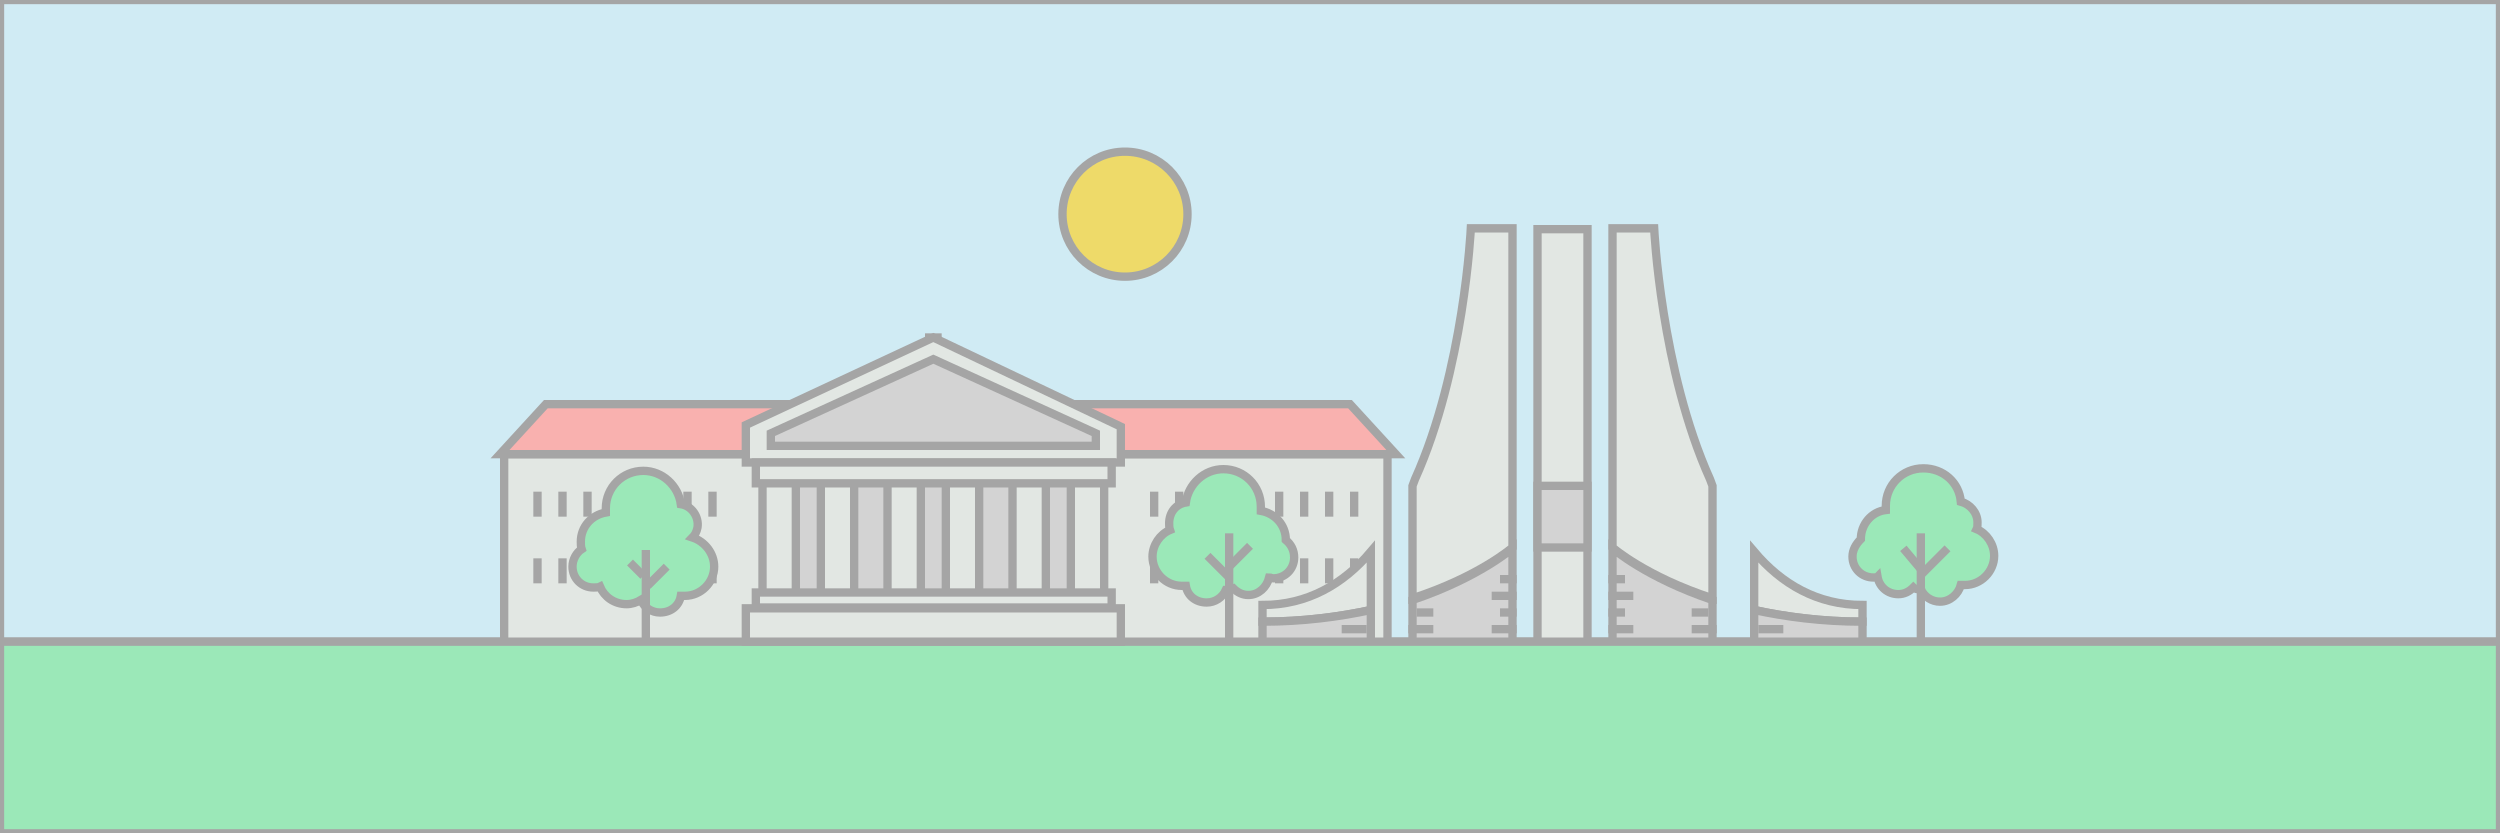 <?xml version="1.0" encoding="utf-8"?>
<!-- Generator: Adobe Illustrator 19.0.1, SVG Export Plug-In . SVG Version: 6.00 Build 0)  -->
<svg version="1.1" id="Layer_1" xmlns="http://www.w3.org/2000/svg" xmlns:xlink="http://www.w3.org/1999/xlink" x="0px" y="0px"
	 viewBox="0 0 300 100" style="enable-background:new 0 0 300 100;" xml:space="preserve">
<style type="text/css">
	.st0{fill:#D0EBF4;stroke:#A5A5A5;stroke-miterlimit:10;}
	.st1{fill:#E2E7E3;stroke:#A5A5A5;stroke-miterlimit:10;}
	.st2{fill:#D3D3D3;stroke:#A5A5A5;stroke-miterlimit:10;}
	.st3{fill:none;stroke:#A5A5A5;stroke-miterlimit:10;}
	.st4{fill:#F9B1AF;stroke:#A5A5A5;stroke-miterlimit:10;}
	.st5{fill:#9BE8B8;stroke:#A5A5A5;stroke-miterlimit:10;}
	.st6{fill:#D0EBF4;stroke:#A5A5A5;stroke-width:2;stroke-miterlimit:10;}
	.st7{fill:#EEDA69;stroke:#A5A5A5;stroke-miterlimit:10;}
</style>
<rect id="XMLID_42_" class="st0" width="300" height="77"/>
<rect id="XMLID_63_" x="129.5" y="54.5" class="st1" width="37" height="23"/>
<line id="XMLID_102_" class="st1" x1="141.5" y1="59" x2="141.5" y2="62"/>
<line id="XMLID_101_" class="st1" x1="144.5" y1="59" x2="144.5" y2="62"/>
<line id="XMLID_100_" class="st1" x1="147.5" y1="59" x2="147.5" y2="62"/>
<line id="XMLID_99_" class="st1" x1="150.5" y1="59" x2="150.5" y2="62"/>
<line id="XMLID_98_" class="st1" x1="153.5" y1="59" x2="153.5" y2="62"/>
<line id="XMLID_97_" class="st1" x1="156.5" y1="59" x2="156.5" y2="62"/>
<line id="XMLID_96_" class="st1" x1="159.5" y1="59" x2="159.5" y2="62"/>
<line id="XMLID_95_" class="st1" x1="162.5" y1="59" x2="162.5" y2="62"/>
<line id="XMLID_94_" class="st1" x1="141.5" y1="67" x2="141.5" y2="70"/>
<line id="XMLID_93_" class="st1" x1="144.5" y1="67" x2="144.5" y2="70"/>
<line id="XMLID_92_" class="st1" x1="147.5" y1="67" x2="147.5" y2="70"/>
<line id="XMLID_91_" class="st1" x1="150.5" y1="67" x2="150.5" y2="70"/>
<line id="XMLID_90_" class="st1" x1="153.5" y1="67" x2="153.5" y2="70"/>
<line id="XMLID_89_" class="st1" x1="156.5" y1="67" x2="156.5" y2="70"/>
<line id="XMLID_88_" class="st1" x1="159.5" y1="67" x2="159.5" y2="70"/>
<line id="XMLID_87_" class="st1" x1="162.5" y1="67" x2="162.5" y2="70"/>
<path id="XMLID_12_" class="st1" d="M181.5,27.5v38.2c0,0-4,3.5-12,6.1V58.3c0.1-0.3,0.2-0.5,0.3-0.8c5.9-13.1,6.7-30.1,6.7-30.1
	H181.5z"/>
<path id="XMLID_14_" class="st1" d="M164.5,66.2v7c-3.7,0.8-8.1,1.4-13,1.4v-2C156.9,72.6,161.2,70.1,164.5,66.2z"/>
<path id="XMLID_13_" class="st2" d="M181.5,65.8v11.8h-12v-5.6C177.5,69.3,181.5,65.8,181.5,65.8z"/>
<path id="XMLID_15_" class="st2" d="M164.5,73.2v4.3h-13v-2.9C156.4,74.6,160.8,74,164.5,73.2z"/>
<path id="XMLID_4_" class="st1" d="M193.5,27.5v38.2c0,0,4,3.5,12,6.1V58.3c-0.1-0.3-0.2-0.5-0.3-0.8c-5.9-13.1-6.7-30.1-6.7-30.1
	H193.5z"/>
<path id="XMLID_3_" class="st1" d="M210.5,66.2v7c3.7,0.8,8.1,1.4,13,1.4v-2C218.1,72.6,213.8,70.1,210.5,66.2z"/>
<path id="XMLID_2_" class="st2" d="M193.5,65.8v11.8h12v-5.6C197.5,69.3,193.5,65.8,193.5,65.8z"/>
<path id="XMLID_1_" class="st2" d="M210.5,73.2v4.3h13v-2.9C218.6,74.6,214.2,74,210.5,73.2z"/>
<rect id="XMLID_7_" x="184.5" y="27.5" class="st1" width="6" height="50"/>
<rect id="XMLID_8_" x="184.5" y="58.3" class="st2" width="6" height="7.4"/>
<line id="XMLID_104_" class="st1" x1="138.5" y1="67" x2="138.5" y2="70"/>
<line id="XMLID_21_" class="st3" x1="193" y1="69.5" x2="195" y2="69.5"/>
<line id="XMLID_22_" class="st3" x1="193" y1="71.5" x2="196" y2="71.5"/>
<rect id="XMLID_70_" x="60.5" y="54.5" class="st1" width="37" height="23"/>
<polygon id="XMLID_69_" class="st4" points="101.5,48.5 65.5,48.5 60,54.5 93.5,54.5 "/>
<line id="XMLID_23_" class="st3" x1="193" y1="73.5" x2="195" y2="73.5"/>
<line id="XMLID_24_" class="st3" x1="193" y1="75.5" x2="196" y2="75.5"/>
<rect id="XMLID_67_" x="93.5" y="56.8" class="st2" width="37" height="15.1"/>
<line id="XMLID_11_" class="st3" x1="203" y1="73.5" x2="205" y2="73.5"/>
<line id="XMLID_10_" class="st3" x1="203" y1="75.5" x2="206" y2="75.5"/>
<line id="XMLID_17_" class="st3" x1="211" y1="75.5" x2="214" y2="75.5"/>
<line id="XMLID_28_" class="st3" x1="182" y1="69.5" x2="180" y2="69.5"/>
<line id="XMLID_27_" class="st3" x1="182" y1="71.5" x2="179" y2="71.5"/>
<line id="XMLID_26_" class="st3" x1="182" y1="73.5" x2="180" y2="73.5"/>
<line id="XMLID_25_" class="st3" x1="182" y1="75.5" x2="179" y2="75.5"/>
<line id="XMLID_20_" class="st3" x1="172" y1="73.5" x2="170" y2="73.5"/>
<line id="XMLID_19_" class="st3" x1="172" y1="75.5" x2="169" y2="75.5"/>
<line id="XMLID_18_" class="st3" x1="164" y1="75.5" x2="161" y2="75.5"/>
<g id="XMLID_29_">
	<path id="XMLID_44_" class="st5" d="M154.3,64.8c0-1.8-1.3-3.2-3-3.5c0-0.2,0-0.4,0-0.5c0-2.5-2-4.5-4.5-4.5c-2.3,0-4.2,1.8-4.5,4
		c-1.2,0.2-2,1.2-2,2.5c0,0.3,0,0.5,0.1,0.8c-1.2,0.5-2.1,1.8-2.1,3.2c0,1.9,1.6,3.5,3.5,3.5c0.2,0,0.4,0,0.5,0c0.2,1.2,1.2,2,2.5,2
		c1,0,1.9-0.6,2.3-1.5c0,0,0.1,0,0.1,0c0.3,0,0.5-0.1,0.8-0.2c0.5,0.5,1.1,0.8,1.8,0.8c1.2,0,2.2-0.9,2.5-2.1c0.2,0,0.3,0.1,0.5,0.1
		c1.4,0,2.5-1.1,2.5-2.5C155.3,66,154.9,65.3,154.3,64.8z"/>
	<line id="XMLID_30_" class="st3" x1="147.5" y1="78" x2="147.5" y2="64"/>
	<line id="XMLID_31_" class="st3" x1="147.5" y1="68" x2="150" y2="65.5"/>
	<line id="XMLID_32_" class="st3" x1="147.5" y1="69.3" x2="144.9" y2="66.7"/>
</g>
<g id="XMLID_34_">
	<path id="XMLID_38_" class="st5" d="M222.3,66.8c0,1.4,1.1,2.5,2.5,2.5c0.2,0,0.4,0,0.5-0.1c0.2,1.2,1.2,2.1,2.5,2.1
		c0.7,0,1.3-0.3,1.8-0.8c0.2,0.2,0.5,0.2,0.8,0.2c0,0,0.1,0,0.1,0c0.4,0.9,1.3,1.5,2.3,1.5c1.2,0,2.2-0.9,2.5-2c0.2,0,0.4,0,0.5,0
		c1.9,0,3.5-1.6,3.5-3.5c0-1.4-0.9-2.7-2.1-3.2c0.1-0.2,0.1-0.5,0.1-0.8c0-1.2-0.9-2.2-2-2.5c-0.2-2.3-2.1-4-4.5-4
		c-2.5,0-4.5,2-4.5,4.5c0,0.2,0,0.4,0,0.5c-1.7,0.2-3,1.7-3,3.5C222.7,65.3,222.3,66,222.3,66.8z"/>
	<line id="XMLID_37_" class="st3" x1="230.5" y1="78" x2="230.5" y2="64"/>
	<line id="XMLID_36_" class="st3" x1="230.5" y1="69" x2="233.7" y2="65.8"/>
	<line id="XMLID_35_" class="st3" x1="230.5" y1="68.3" x2="228.4" y2="65.8"/>
</g>
<rect id="XMLID_33_" y="77" class="st5" width="300" height="23"/>
<polygon id="XMLID_62_" class="st4" points="126,48.5 162,48.5 167.5,54.5 134,54.5 "/>
<rect id="XMLID_45_" x="89.5" y="73" class="st1" width="45" height="4"/>
<polygon id="XMLID_52_" class="st1" points="134.5,51.2 112,40.5 89.5,51 89.5,55.5 134.5,55.5 "/>
<path id="XMLID_51_" class="st5" d="M134.5,52.2"/>
<path id="XMLID_49_" class="st5" d="M89.5,51.5"/>
<g id="XMLID_53_">
	<rect id="XMLID_46_" x="91.5" y="57.5" class="st1" width="4" height="14"/>
	<rect id="XMLID_59_" x="98.5" y="57.5" class="st1" width="4" height="14"/>
	<rect id="XMLID_58_" x="106.5" y="57.5" class="st1" width="4" height="14"/>
	<rect id="XMLID_48_" x="113.5" y="57.5" class="st1" width="4" height="14"/>
	<rect id="XMLID_47_" x="121.5" y="57.5" class="st1" width="4" height="14"/>
	<rect id="XMLID_5_" x="128.5" y="57.5" class="st1" width="4" height="14"/>
</g>
<line id="XMLID_65_" class="st6" x1="112" y1="41" x2="112" y2="40"/>
<polygon id="XMLID_66_" class="st2" points="112,43.1 131.5,52 131.5,53.5 92.5,53.5 92.5,52 "/>
<rect id="XMLID_64_" x="90.7" y="71.1" class="st1" width="42.7" height="1.8"/>
<rect id="XMLID_68_" x="90.7" y="55.5" class="st1" width="42.7" height="2.5"/>
<circle id="XMLID_61_" class="st7" cx="135" cy="25.7" r="7.5"/>
<line id="XMLID_103_" class="st1" x1="138.5" y1="59" x2="138.5" y2="62"/>
<line id="XMLID_72_" class="st1" x1="64.5" y1="59" x2="64.5" y2="62"/>
<line id="XMLID_71_" class="st1" x1="67.5" y1="59" x2="67.5" y2="62"/>
<line id="XMLID_73_" class="st1" x1="70.5" y1="59" x2="70.5" y2="62"/>
<line id="XMLID_74_" class="st1" x1="73.5" y1="59" x2="73.5" y2="62"/>
<line id="XMLID_75_" class="st1" x1="76.5" y1="59" x2="76.5" y2="62"/>
<line id="XMLID_76_" class="st1" x1="79.5" y1="59" x2="79.5" y2="62"/>
<line id="XMLID_77_" class="st1" x1="82.5" y1="59" x2="82.5" y2="62"/>
<line id="XMLID_78_" class="st1" x1="85.5" y1="59" x2="85.5" y2="62"/>
<line id="XMLID_86_" class="st1" x1="64.5" y1="67" x2="64.5" y2="70"/>
<line id="XMLID_85_" class="st1" x1="67.5" y1="67" x2="67.5" y2="70"/>
<line id="XMLID_84_" class="st1" x1="70.5" y1="67" x2="70.5" y2="70"/>
<line id="XMLID_83_" class="st1" x1="73.5" y1="67" x2="73.5" y2="70"/>
<line id="XMLID_82_" class="st1" x1="76.5" y1="67" x2="76.5" y2="70"/>
<line id="XMLID_81_" class="st1" x1="79.5" y1="67" x2="79.5" y2="70"/>
<line id="XMLID_80_" class="st1" x1="82.5" y1="67" x2="82.5" y2="70"/>
<line id="XMLID_79_" class="st1" x1="85.5" y1="67" x2="85.5" y2="70"/>
<path id="XMLID_142_" class="st5" d="M85.7,68c0,1.9-1.6,3.5-3.5,3.5c-0.2,0-0.4,0-0.5,0c-0.2,1.2-1.2,2-2.5,2c-1,0-1.9-0.6-2.3-1.5
	c-0.5,0.3-1.1,0.5-1.7,0.5c-1.5,0-2.7-0.9-3.2-2.1c-0.2,0.1-0.5,0.1-0.8,0.1c-1.4,0-2.5-1.1-2.5-2.5c0-0.9,0.5-1.7,1.1-2.1
	c-0.1-0.3-0.1-0.6-0.1-0.9c0-1.8,1.3-3.2,3-3.5c0-0.2,0-0.4,0-0.5c0-2.5,2-4.5,4.5-4.5c2.3,0,4.2,1.8,4.5,4c1.3,0.2,2.2,1.5,2,2.8
	c-0.1,0.5-0.3,0.9-0.6,1.2C84.6,65,85.7,66.4,85.7,68z"/>
<polyline id="XMLID_6_" class="st5" points="77.5,77 77.5,70 77.5,66 "/>
<line id="XMLID_9_" class="st5" x1="80" y1="68" x2="77.7" y2="70.3"/>
<line id="XMLID_16_" class="st5" x1="77.2" y1="69.1" x2="75.6" y2="67.5"/>
</svg>

